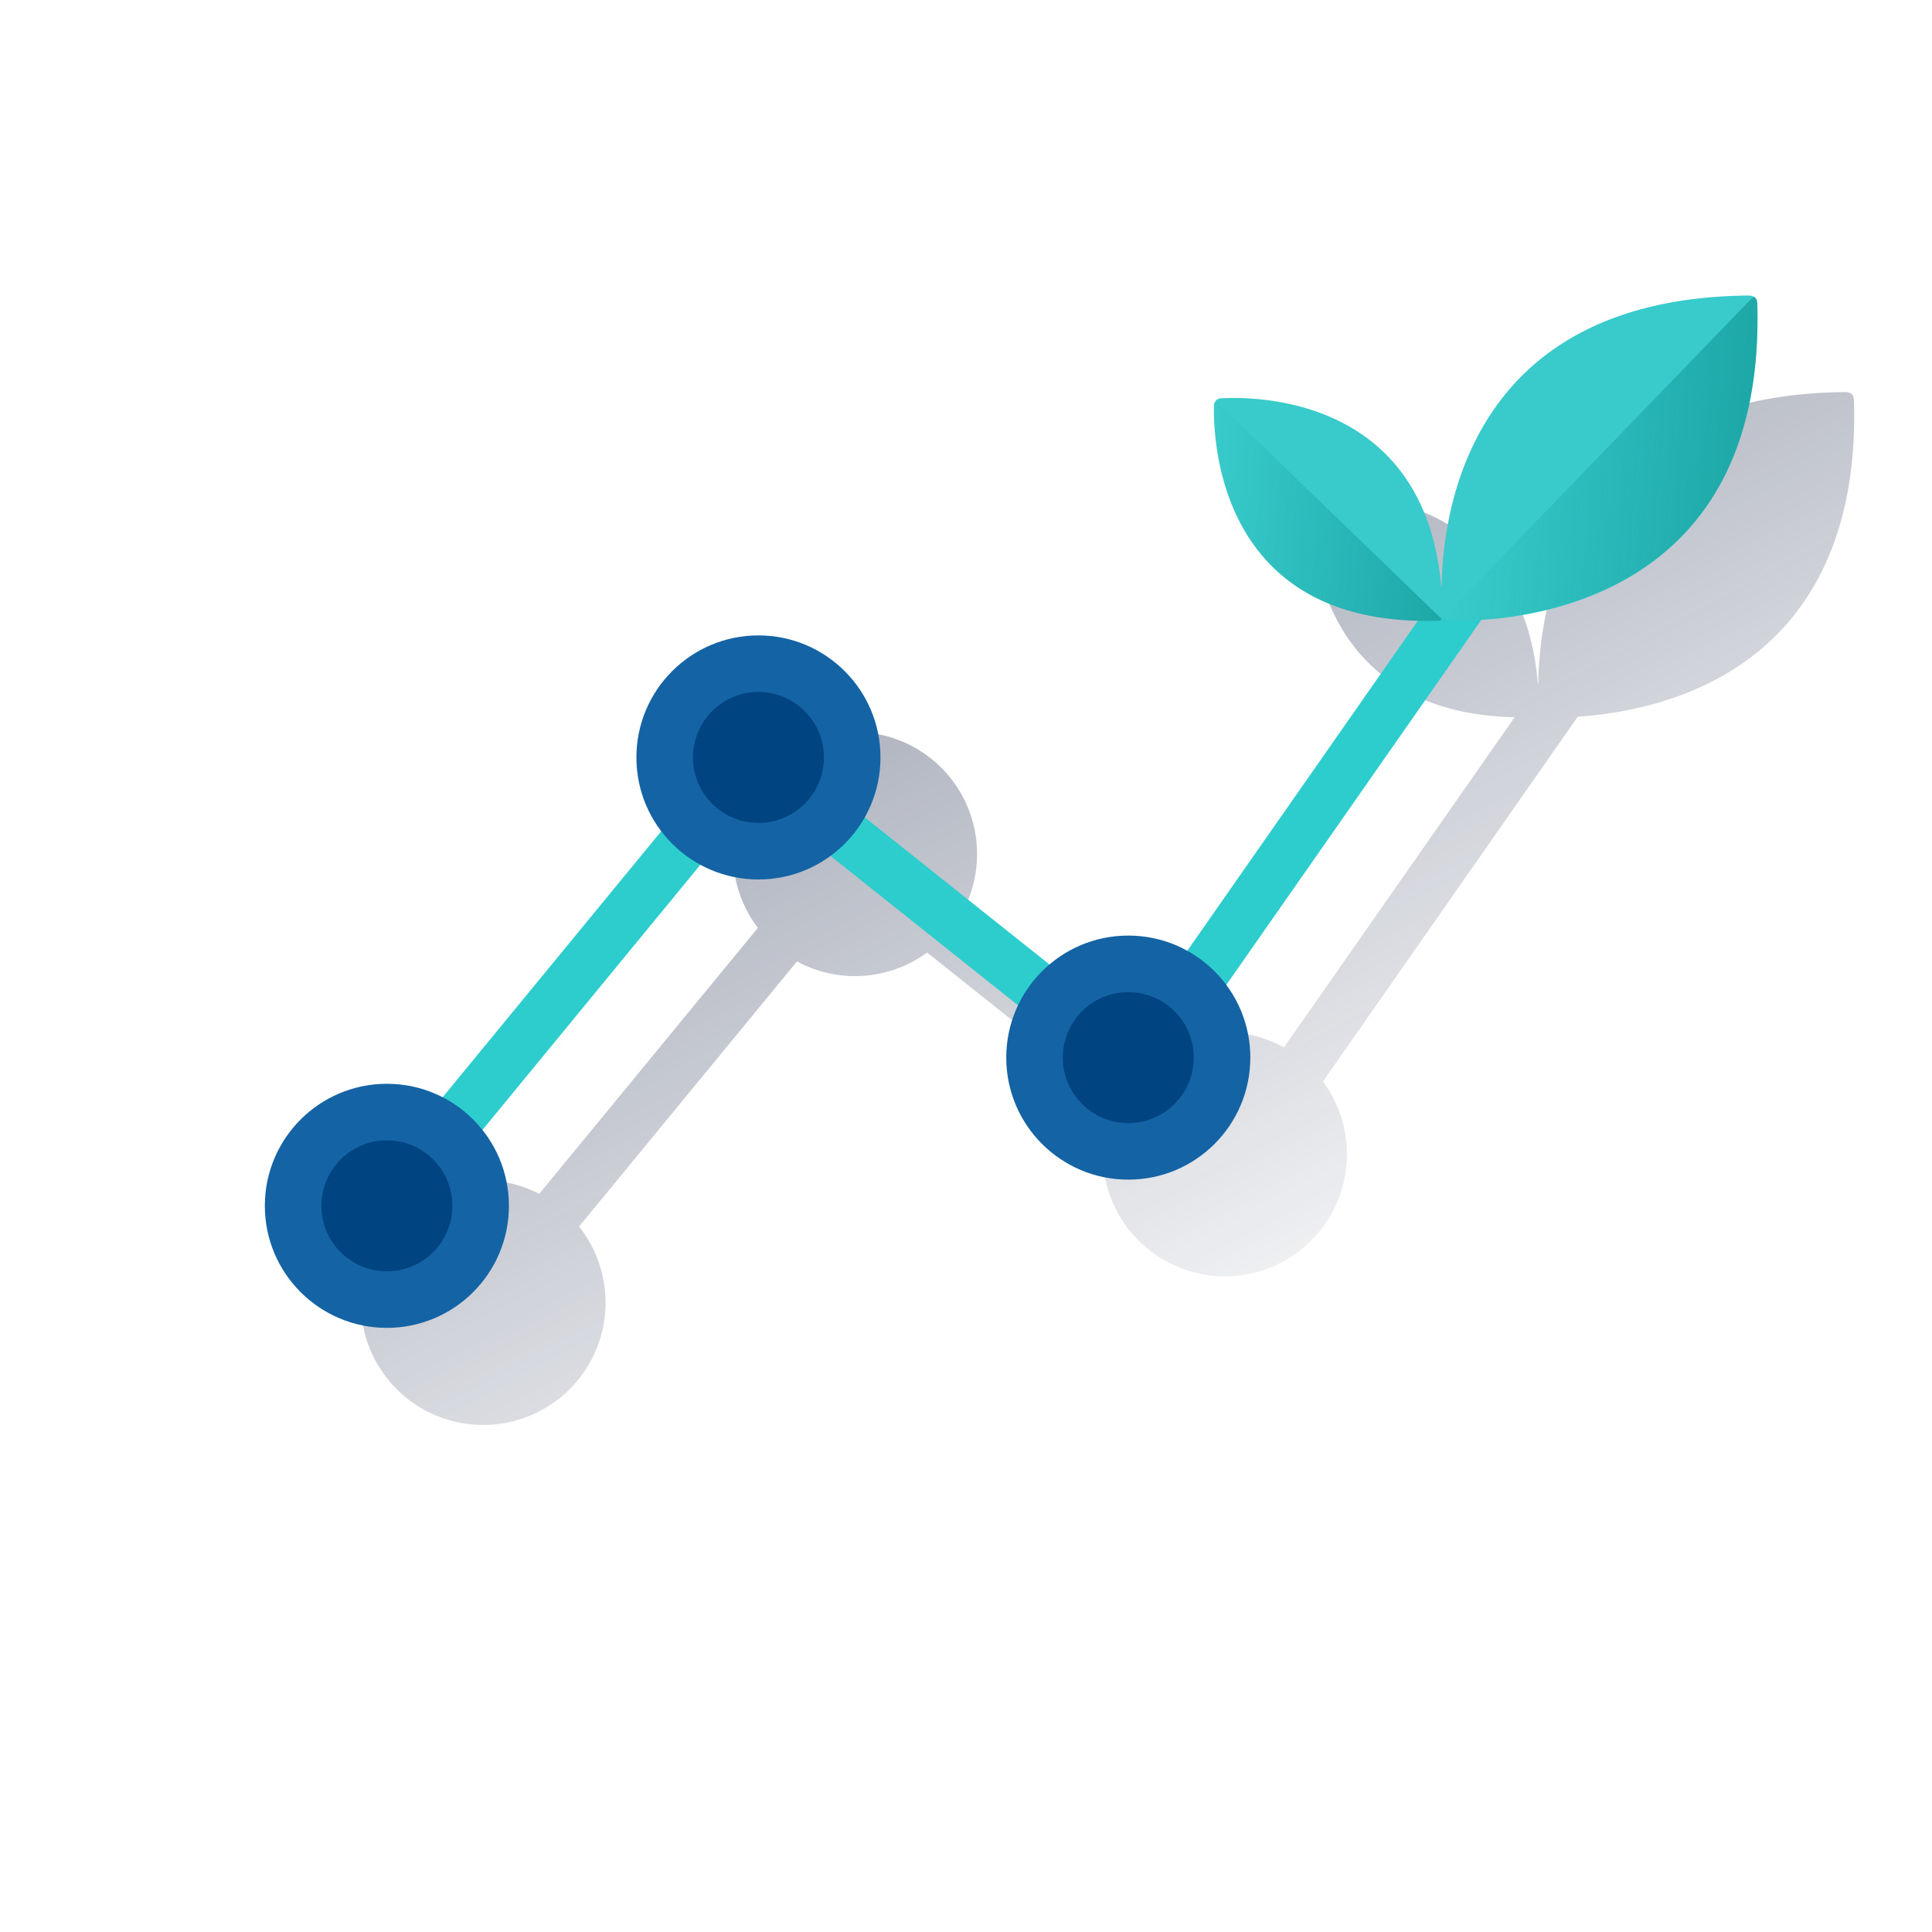 <svg id="Capa_1" data-name="Capa 1" xmlns="http://www.w3.org/2000/svg" xmlns:xlink="http://www.w3.org/1999/xlink" viewBox="0 0 600 600"><defs><style>.cls-1{fill:url(#Degradado_sin_nombre_6);}.cls-2{fill:#2dcccd;}.cls-3{fill:#1464a5;}.cls-4{fill:#004481;}.cls-5{fill:#39cbcb;}.cls-6{fill:url(#Degradado_sin_nombre_5);}.cls-7{fill:url(#Degradado_sin_nombre_5-2);}</style><linearGradient id="Degradado_sin_nombre_6" x1="250.35" y1="92.61" x2="433.35" y2="436.79" gradientUnits="userSpaceOnUse"><stop offset="0" stop-color="#192647"/><stop offset="0" stop-color="#192647" stop-opacity="0.5"/><stop offset="1" stop-color="#192647" stop-opacity="0"/></linearGradient><linearGradient id="Degradado_sin_nombre_5" x1="906.37" y1="232.82" x2="816.4" y2="232.82" gradientTransform="translate(-343.09 -159.1) rotate(4.57)" gradientUnits="userSpaceOnUse"><stop offset="0" stop-color="#028484" stop-opacity="0.5"/><stop offset="1" stop-color="#028484" stop-opacity="0"/></linearGradient><linearGradient id="Degradado_sin_nombre_5-2" x1="815.1" y1="256.23" x2="739.38" y2="256.23" xlink:href="#Degradado_sin_nombre_5"/></defs><path class="cls-1" d="M567.52,173.7c5.62-12.87,8.86-29.1,8.23-49.59a3.09,3.09,0,0,0-.19-.89s0,0,0-.08a2.69,2.69,0,0,0-.17-.34l-.09-.12a2.57,2.57,0,0,0-.21-.24l-.09-.07-.12-.11h0a3.37,3.37,0,0,0-2-.49c-85.14.85-94.73,64.94-95.16,90.5l-.12.17c-5-59.16-57.45-59.37-68.48-58.75a2.25,2.25,0,0,0-2.08,1.81.73.73,0,0,0-.08.25c-.27,10.92,1.5,65.6,63.43,67L398.74,325.28a37.9,37.9,0,0,0-42.82,4.24l-57.36-45.69a37.9,37.9,0,1,0-63.2,4.33l-67.89,82.6a38,38,0,1,0,12.36,10.16l67.68-82.34a37.9,37.9,0,0,0,40.41-2.76l58.24,46.38a37.91,37.91,0,1,0,64.69-6.32L490,222.56C510.15,221.26,550.21,213.53,567.52,173.7Z"/><rect class="cls-2" x="88.52" y="296.88" width="177.58" height="16" transform="translate(-170.81 248.3) rotate(-50.59)"/><rect class="cls-2" x="314.64" y="249.49" width="180.53" height="16" transform="translate(-38.08 441.92) rotate(-55.06)"/><rect class="cls-2" x="285.45" y="207.49" width="16" height="152.79" transform="translate(-111.43 336.55) rotate(-51.46)"/><circle class="cls-3" cx="120.15" cy="374.48" r="37.9"/><circle class="cls-4" cx="120.15" cy="374.48" r="20.34"/><circle class="cls-3" cx="235.54" cy="235.23" r="37.9"/><circle class="cls-4" cx="235.54" cy="235.23" r="20.34"/><circle class="cls-3" cx="350.4" cy="328.45" r="37.9"/><circle class="cls-4" cx="350.4" cy="328.45" r="20.34"/><path class="cls-5" d="M542.86,91.78c-97.61,1-95.92,85.07-95,98.94a2.21,2.21,0,0,0,2.12,2c14,.47,98.56-.72,95.74-98.45C545.69,92.62,544.84,91.78,542.86,91.78Z"/><path class="cls-6" d="M449.51,192.6c14,.47,99.24-.46,96.24-98.49a2.27,2.27,0,0,0-.91-1.85,1.92,1.92,0,0,0-1,.58l-95,98.26a.88.88,0,0,0,0,1.24h0A1,1,0,0,0,449.51,192.6Z"/><path class="cls-5" d="M448,191.45c-.22-68.15-57.3-68.4-68.86-67.75a2.26,2.26,0,0,0-2.13,2.22c-.25,11.64,1.92,69.2,70,66.79C447.79,192.63,447.91,192.2,448,191.45Z"/><path class="cls-7" d="M376.94,125.76c-.28,11.31,1.62,69.47,70.13,67a.47.47,0,0,0,.51-.41.52.52,0,0,0-.18-.43l-69-66.67a.86.86,0,0,0-1.18,0h0A.8.8,0,0,0,376.94,125.76Z"/></svg>